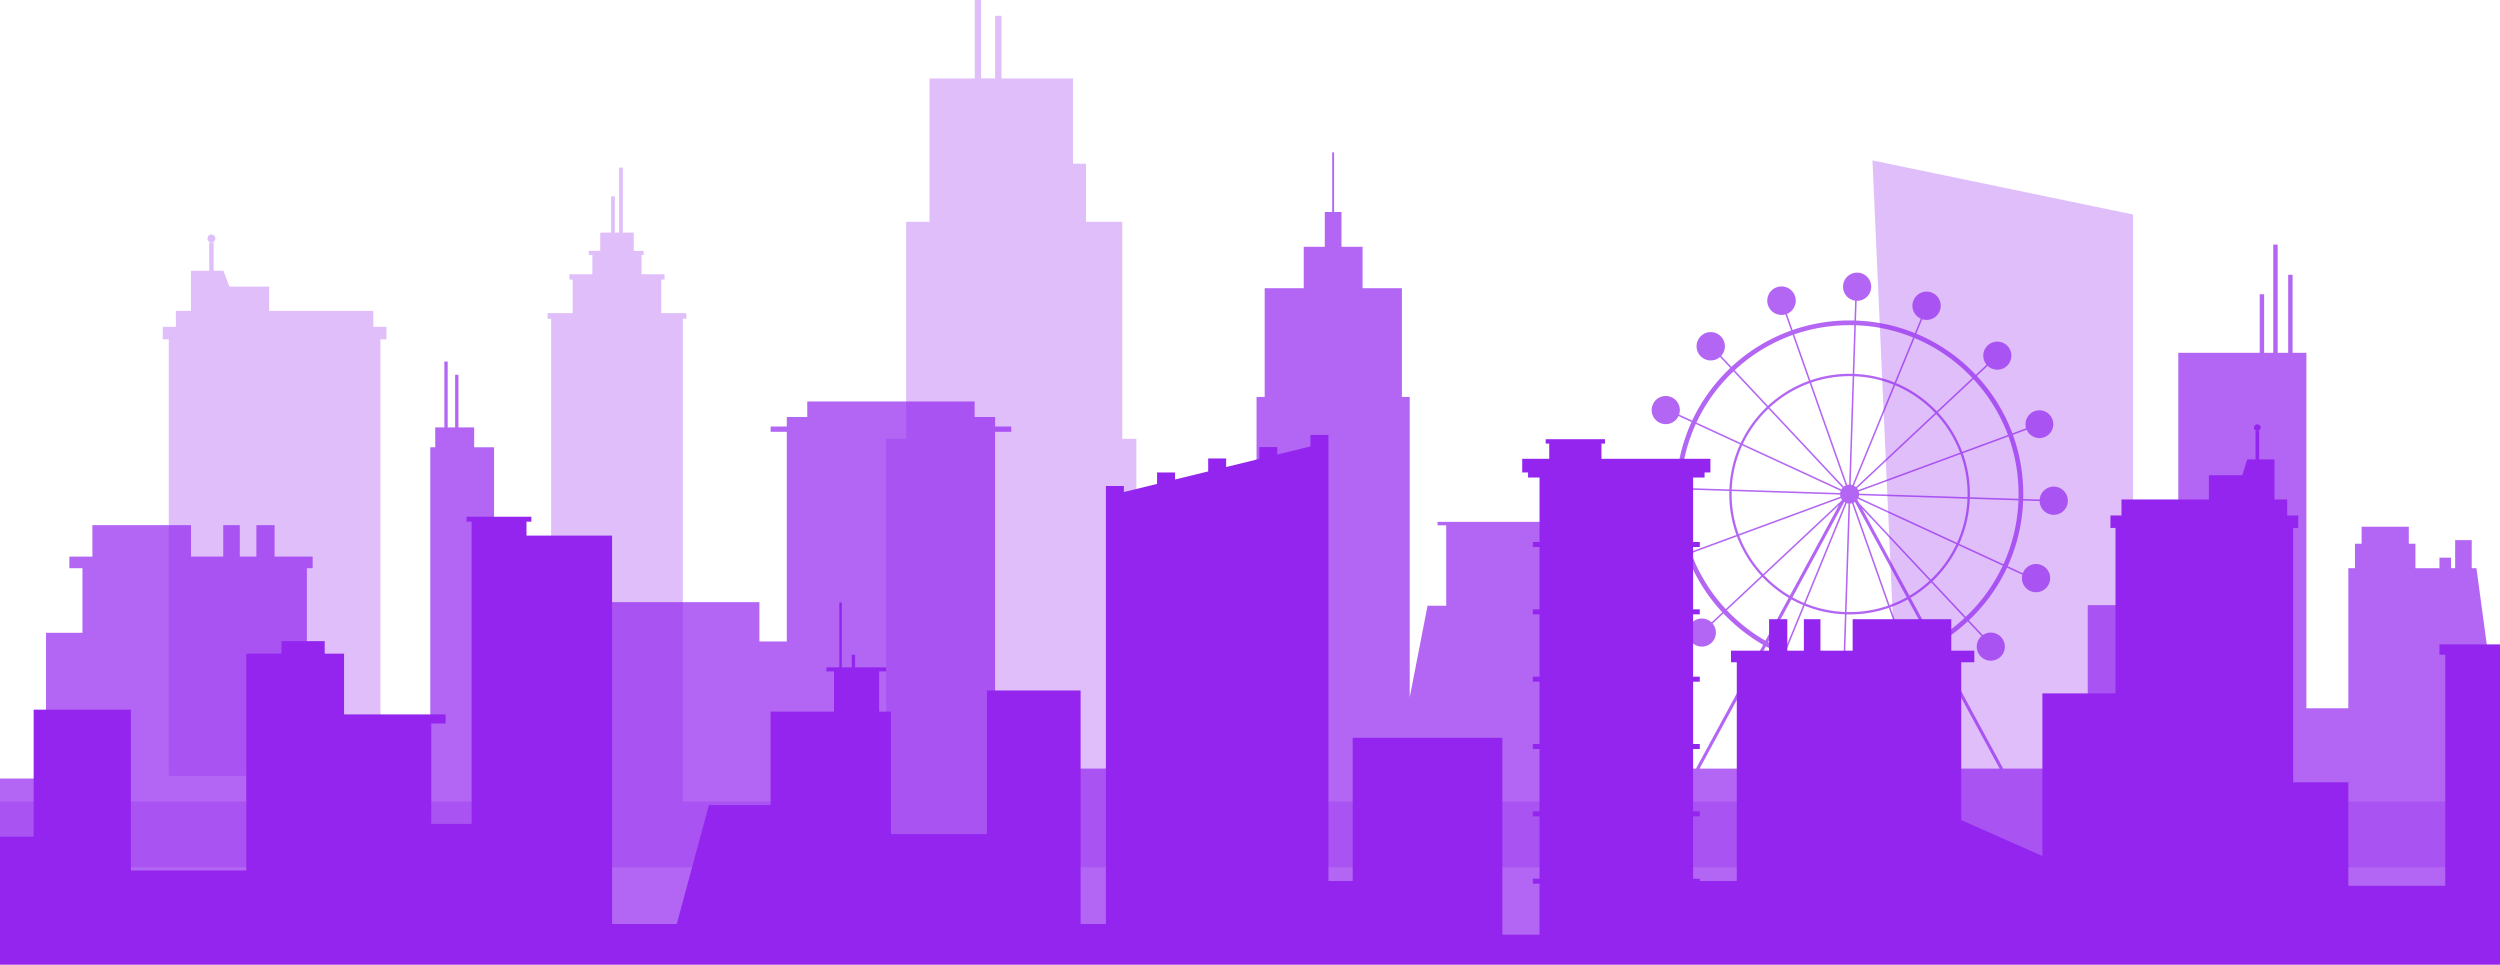 <svg xmlns="http://www.w3.org/2000/svg" xmlns:xlink="http://www.w3.org/1999/xlink" width="1080" height="417" viewBox="0 0 1080 417">
  <defs>
    <clipPath id="clip-path">
      <rect id="Rectangle_18" data-name="Rectangle 18" width="1080" height="417" transform="translate(0 1923)" fill="#fff" stroke="#707070" stroke-width="1"/>
    </clipPath>
  </defs>
  <g id="buildings" transform="translate(0 -1923)" clip-path="url(#clip-path)">
    <g id="buildings-2" data-name="buildings" transform="translate(-156.301 1767.672)">
      <g id="Group_11" data-name="Group 11" transform="translate(101.425 155.328)" opacity="0.3">
        <path id="Path_6" data-name="Path 6" d="M175.793,460.164h91.431V271.559h2.6v-5.391h-5.671v-6.9H219.167V248.784H201.98l-2.567-6.846h-4.246V229.706h-1.894v12.232h-7.877v17.33h-6.528v6.9H173.2v5.391h2.6Z" transform="translate(-48.011 -124.976)" fill="#9325ef"/>
        <path id="Path_7" data-name="Path 7" d="M190.321,228.991a1.7,1.7,0,1,0-1.7,1.7A1.7,1.7,0,0,0,190.321,228.991Z" transform="translate(-42.412 -125.962)" fill="#9325ef"/>
        <path id="Path_8" data-name="Path 8" d="M1060.643,501.558V248L948.07,224.629,960.4,501.558H630.077V344.9H624V251.151H608.3V226.04h-5.607V189.211H571.8V162.143h-2.749v27.067H563V155.328h-2.749v33.883H540.715v61.94H530.627V344.9h-8.648V501.558H434.135V293.018h1.517v-2.411H424.841v-14.49h1.4V273.8h-9.923v-8.331h.89v-1.781h-4.272v-7.87H408.22V227.722h-1.57v28.093h-1.907V240.154h-1.57v15.661h-4.714v7.87h-4.931v1.781h1.548V273.8h-9.923v2.32h1.4v14.49H375.741v2.411h1.517v208.54H84.29V530H1280.1V501.558Z" transform="translate(-84.29 -155.328)" fill="#9325ef"/>
      </g>
      <path id="Path_9" data-name="Path 9" d="M1271.035,508.083v-25.6h-35.99L1221.423,381.7h-2.043V369.6h-7.156V381.7h-1.772v-4.527h-5.009V381.7h-10.375V371.15h-2.863v-7.335h-20.393v7.335h-2.863V381.7h-2.863v60.527h-18.126V288.656H1142V254.975h-1.908v33.681h-4.533V241.933h-1.908v46.723h-3.936V263.364h-1.908v25.292h-35.182v109.01h-39.116v70.62h-36.531L987.97,414.819a75.273,75.273,0,0,0,13.708-10.13l5.949,6.349a6.068,6.068,0,1,0,.535-.418l-5.991-6.394q.762-.72,1.505-1.463a75.019,75.019,0,0,0,14.958-21.282l6.625,3.058a6.093,6.093,0,1,0,.2-.651l-6.545-3.022a74.627,74.627,0,0,0,6.68-28.377l7.132.232a6.093,6.093,0,1,0,.02-.676l-7.13-.232c.018-.7.03-1.4.03-2.1a75.063,75.063,0,0,0-4.468-25.616l5.958-2.194a5.994,5.994,0,1,0-.235-.634l-5.955,2.192a74.673,74.673,0,0,0-15.345-24.8l4.661-4.368a6.069,6.069,0,1,0-.463-.493l-4.661,4.368q-.72-.76-1.464-1.505a74.911,74.911,0,0,0-24.22-16.258l2.564-6.242a6.112,6.112,0,1,0-.632-.242l-2.557,6.229a74.776,74.776,0,0,0-25.425-5.41l.277-8.533c.065,0,.128,0,.193,0a6.087,6.087,0,1,0-.867-.062l-.279,8.569c-.7-.018-1.4-.03-2.1-.03A75.135,75.135,0,0,0,926,278.815l-2.454-6.964a6.159,6.159,0,1,0-.639.221l2.456,6.967a74.59,74.59,0,0,0-25.779,15.7l-4.449-4.748a6.118,6.118,0,1,0-.486.472l4.442,4.74q-.761.72-1.505,1.463a75.018,75.018,0,0,0-14.958,21.282l-5.655-2.611a6.082,6.082,0,1,0-.251.629l5.62,2.6a74.658,74.658,0,0,0-6.678,28.375L868.4,346.7a6.084,6.084,0,1,0-.018.676l7.256.237q-.03,1.048-.03,2.1a75.066,75.066,0,0,0,4.468,25.614l-5.958,2.194a6.02,6.02,0,1,0,.235.635l5.955-2.192a74.659,74.659,0,0,0,15.345,24.8l-4.661,4.368a6.068,6.068,0,1,0,.463.493l4.661-4.368q.72.76,1.464,1.505a75.5,75.5,0,0,0,15.706,12.056l-29.008,53.467H860.788V432.038h-9.576V363.209h3.723v-1.5h-82.3v1.5h3.724V397.92H768.3l-7.7,39.56V307.738H757.22V260.751h-17v-17.89h-9.1V227.836h-3.191V202.075h-.825v25.761h-3.192v15.025h-9.1v17.89H697.945v46.987h-3.508v85.306h-26.16v75.241H581.485V322.8h6.977v-2.29h-6.977v-4.1h-8.841v-6.732h-72.31v6.732h-8.841v4.1h-6.977v2.29h6.977v90.565H479.665V396.373H406.7v20.751H390.792v38.64H365.033V329.47h-8.586v-8.588h-6.8V298.164h-1.432v22.718H345V292.439h-1.432v28.443h-3.957v8.588h-2.125V455.764H284.176V381.7h2.5V376.7H270.222V363.1h-7.871V376.7h-7.156V363.1H248.04V376.7H234.12V363.1H191.512V376.7h-9.949V381.7h5.656V409.61H171.477v62.969H149.868V455.764H125.812v36.672H96.725v15.648H53.82v44.846H1309.369V508.083ZM987,413.032l-10.047-18.517a52.394,52.394,0,0,0,8.947-6.662l14.389,15.355A73.061,73.061,0,0,1,987,413.032Zm-37.608-59.413a4.134,4.134,0,0,0,.766.163l-1.523,46.852a50.615,50.615,0,0,1-17.05-3.653Zm-18.434,43.107a50.81,50.81,0,0,1-5-2.43l22.353-41.2a4.118,4.118,0,0,0,.451.268ZM950.835,353.8a4.058,4.058,0,0,0,.832-.128l15.583,44.215a50.764,50.764,0,0,1-16.621,2.785q-.661,0-1.318-.017Zm1.469-.353a4.216,4.216,0,0,0,.639-.358l22.353,41.2a50.928,50.928,0,0,1-7.408,3.371Zm3.762,2.56,29.143,31.1a51.216,51.216,0,0,1-8.739,6.509Zm-1.276-2.349-.842-1.552a4.073,4.073,0,0,0,.242-.377l42.559,19.645A51.235,51.235,0,0,1,985.7,386.652Zm-.314-2.543a4.017,4.017,0,0,0,.218-.932l46.852,1.522a50.593,50.593,0,0,1-4.511,19.057Zm.241-1.608a4,4,0,0,0-.144-.887l43.994-16.2a50.721,50.721,0,0,1,3.022,17.291q0,.659-.015,1.317Zm-.376-1.522a4.21,4.21,0,0,0-.5-.815l34.189-32.036a51.062,51.062,0,0,1,10.306,16.655Zm-.966-1.308a4.072,4.072,0,0,0-.883-.61L970.3,302.707a51.164,51.164,0,0,1,17.264,11.935Zm-1.509-.867a4.162,4.162,0,0,0-.766-.163l1.523-46.851a50.586,50.586,0,0,1,17.05,3.651Zm-1.442-.186a4.059,4.059,0,0,0-.832.128l-15.583-44.215a50.764,50.764,0,0,1,16.621-2.785q.661,0,1.318.017Zm-1.469.353a4.118,4.118,0,0,0-.867.528L916.05,312.32a51.024,51.024,0,0,1,17.321-10.552Zm-1.361.99a4.015,4.015,0,0,0-.525.729L904.51,328.053a51.236,51.236,0,0,1,11.046-15.273Zm-.811,1.342a4.035,4.035,0,0,0-.218.932l-46.852-1.522a50.6,50.6,0,0,1,4.511-19.057Zm-.241,1.609a4.092,4.092,0,0,0,.142.886L902.692,367a50.706,50.706,0,0,1-3.022-17.288c0-.441,0-.88.015-1.318Zm.376,1.521a4.165,4.165,0,0,0,.393.667l-.279.514-33.8,31.67a51.037,51.037,0,0,1-10.306-16.655Zm-.91,3.065-21.22,39.113a51.275,51.275,0,0,1-11.094-8.833Zm-20.53,40.678a51.387,51.387,0,0,0,5.094,2.477l-8,19.479a72.316,72.316,0,0,1-7.139-3.443Zm5.721,2.734a51.663,51.663,0,0,0,17.4,3.727l-.683,21.008A72.745,72.745,0,0,1,923.2,417.4Zm18.08,3.753c.449.011.9.018,1.35.018a51.752,51.752,0,0,0,16.957-2.844l7,19.855a73.084,73.084,0,0,1-23.955,4c-.679,0-1.357-.011-2.033-.03Zm18.947-3.051a51.749,51.749,0,0,0,7.554-3.436L985.824,413.7a72.165,72.165,0,0,1-10.6,4.779Zm34.015,2.7q-.72.722-1.457,1.418L986.4,387.391A52.242,52.242,0,0,0,997.67,371.8l19.12,8.827A73.012,73.012,0,0,1,1002.241,401.326Zm14.834-21.31-19.119-8.826a51.613,51.613,0,0,0,4.6-19.448l21.01.681A72.634,72.634,0,0,1,1017.075,380.017Zm6.545-30.3q0,1.018-.028,2.033l-21-.683q.017-.674.017-1.35a51.75,51.75,0,0,0-3.084-17.642l19.755-7.273A73.049,73.049,0,0,1,1023.619,349.716Zm-19.5-49.661a72.622,72.622,0,0,1,14.921,24.112l-19.759,7.274a52.06,52.06,0,0,0-10.518-17Zm-1.881-1.952q.72.72,1.418,1.459l-15.354,14.386a52.2,52.2,0,0,0-17.619-12.181l8-19.478A72.909,72.909,0,0,1,1002.241,298.1Zm-48.9-21.329a72.778,72.778,0,0,1,24.72,5.259l-8,19.478a51.663,51.663,0,0,0-17.4-3.727Zm-2.709-.048q1.018,0,2.033.028l-.683,21c-.449-.013-.9-.017-1.35-.017a51.75,51.75,0,0,0-16.957,2.843l-7-19.855A73.085,73.085,0,0,1,950.63,276.727Zm-24.595,4.227,7,19.857a52.067,52.067,0,0,0-17.676,10.769l-14.389-15.355A72.592,72.592,0,0,1,926.035,280.954ZM899.018,298.1q.72-.72,1.457-1.416l14.388,15.352a52.25,52.25,0,0,0-11.274,15.589l-19.12-8.827A73.035,73.035,0,0,1,899.018,298.1Zm-14.834,21.311,19.119,8.826a51.619,51.619,0,0,0-4.6,19.448l-21.01-.683A72.645,72.645,0,0,1,884.184,319.415Zm-6.545,30.3q0-1.02.028-2.035l21,.684q-.017.672-.017,1.35a51.752,51.752,0,0,0,3.084,17.64l-19.755,7.273A73.045,73.045,0,0,1,877.639,349.716Zm19.5,49.66a72.62,72.62,0,0,1-14.921-24.112l19.759-7.274a52.059,52.059,0,0,0,10.518,17Zm1.881,1.95q-.72-.718-1.418-1.457l15.354-14.386a52.328,52.328,0,0,0,11.35,9.031l-10.047,18.517A73.3,73.3,0,0,1,899.018,401.326Zm15.449,14.157a74.087,74.087,0,0,0,7.336,3.536l-2.564,6.243a6.1,6.1,0,1,0,.632.241l2.557-6.228a74.774,74.774,0,0,0,25.425,5.41l-.207,6.384a6.08,6.08,0,1,0,.676.021l.207-6.386q1.048.03,2.1.031a75.137,75.137,0,0,0,24.631-4.119l2.187,6.207a6.136,6.136,0,1,0,.629-.252l-2.178-6.179a74.18,74.18,0,0,0,10.893-4.91l28.647,52.8H885.82Z" transform="translate(4.7 19.076)" fill="#9325ef" opacity="0.7"/>
      <g id="Group_12" data-name="Group 12" transform="translate(42.301 338.145)">
        <path id="Path_10" data-name="Path 10" d="M817.671,286.864a1.45,1.45,0,1,0-1.428,1.7A1.583,1.583,0,0,0,817.671,286.864Z" transform="translate(272.937 -285.163)" fill="#9325ef"/>
        <path id="Path_11" data-name="Path 11" d="M1288.586,492.681l-8.863-59.287H1261.6V384.2h2.241v-4.451h-8.8V360.584h-1.073v19.163h-6.082v-15.7h-1.073v15.7h-36.664V384.2h2.5v99.819h-41.86V439.305h-23.839V329.432h2.18v-5.391h-4.76v-6.9h-5.48v-17.33h-6.612V287.58h-1.59v12.232h-3.564l-2.156,6.846h-14.426v10.483h-37.76v6.9h-4.76v5.391h2.181v71.487h-31.594v70.24l-35.058-15.533V387.45h5.657v-5.009h-9.95v-13.6H956.647v13.6H942.728v-13.6h-7.155v13.6h-7.156v-13.6h-7.871v13.6H904.089v5.009h2.5v94.5H890.611v-.991h-2.893V454.026h2.893v-2.16h-2.893V424.938h2.893v-2.16h-2.893V395.85h2.893v-2.16h-2.893V366.761h2.893V364.6h-2.893V337.673h2.893v-2.16h-2.893V307.645h4.956v-2.167H895.2V299.57H848.13V293h1.531v-1.9H824.036V293h1.53v6.571H813.9v5.908h2.521v2.167h4.956v27.868h-2.893v2.16h2.893V364.6h-2.893v2.16h2.893V393.69h-2.893v2.16h2.893v26.929h-2.893v2.16h2.893v26.929h-2.893v2.16h2.893v26.929h-2.893v2.16h2.893v22.005H805.316V420.087h-64.64v61.859H730.182v-192.7h-7.765v4.96l-14.328,3.505v-3.222h-7.764v5.121L686,303.114V299.42h-7.765v5.594l-14.327,3.5v-3.048h-7.765v4.948l-14.328,3.5V311.3h-7.764V500.531H623.126V399.645H582.667v62.038H541.189v-52.9H536.08V391.406h3.033V389.66H525.69V384.2h-1.431v5.462h-4.293V361.619h-1.073V389.66H513.3v1.746h3.29v17.373H489.216v40.357h-26.65l-13.919,51.4H420.722V332.726H383.747v-6.011h2.1V324.6h-28v2.11h2.2v130.6H342.61V413.9h6.2v-3.931H304.939V383.733h-8.369v-5.391h-18.68v5.391h-15.2V477.4H212.828V407.93H170.841V462.8H134.4v35.108H108.132V453.774H73.582V491.4H42.3v26.636H1331.242V492.681Z" transform="translate(-42.301 -284.177)" fill="#9325ef"/>
      </g>
    </g>
  </g>
</svg>
